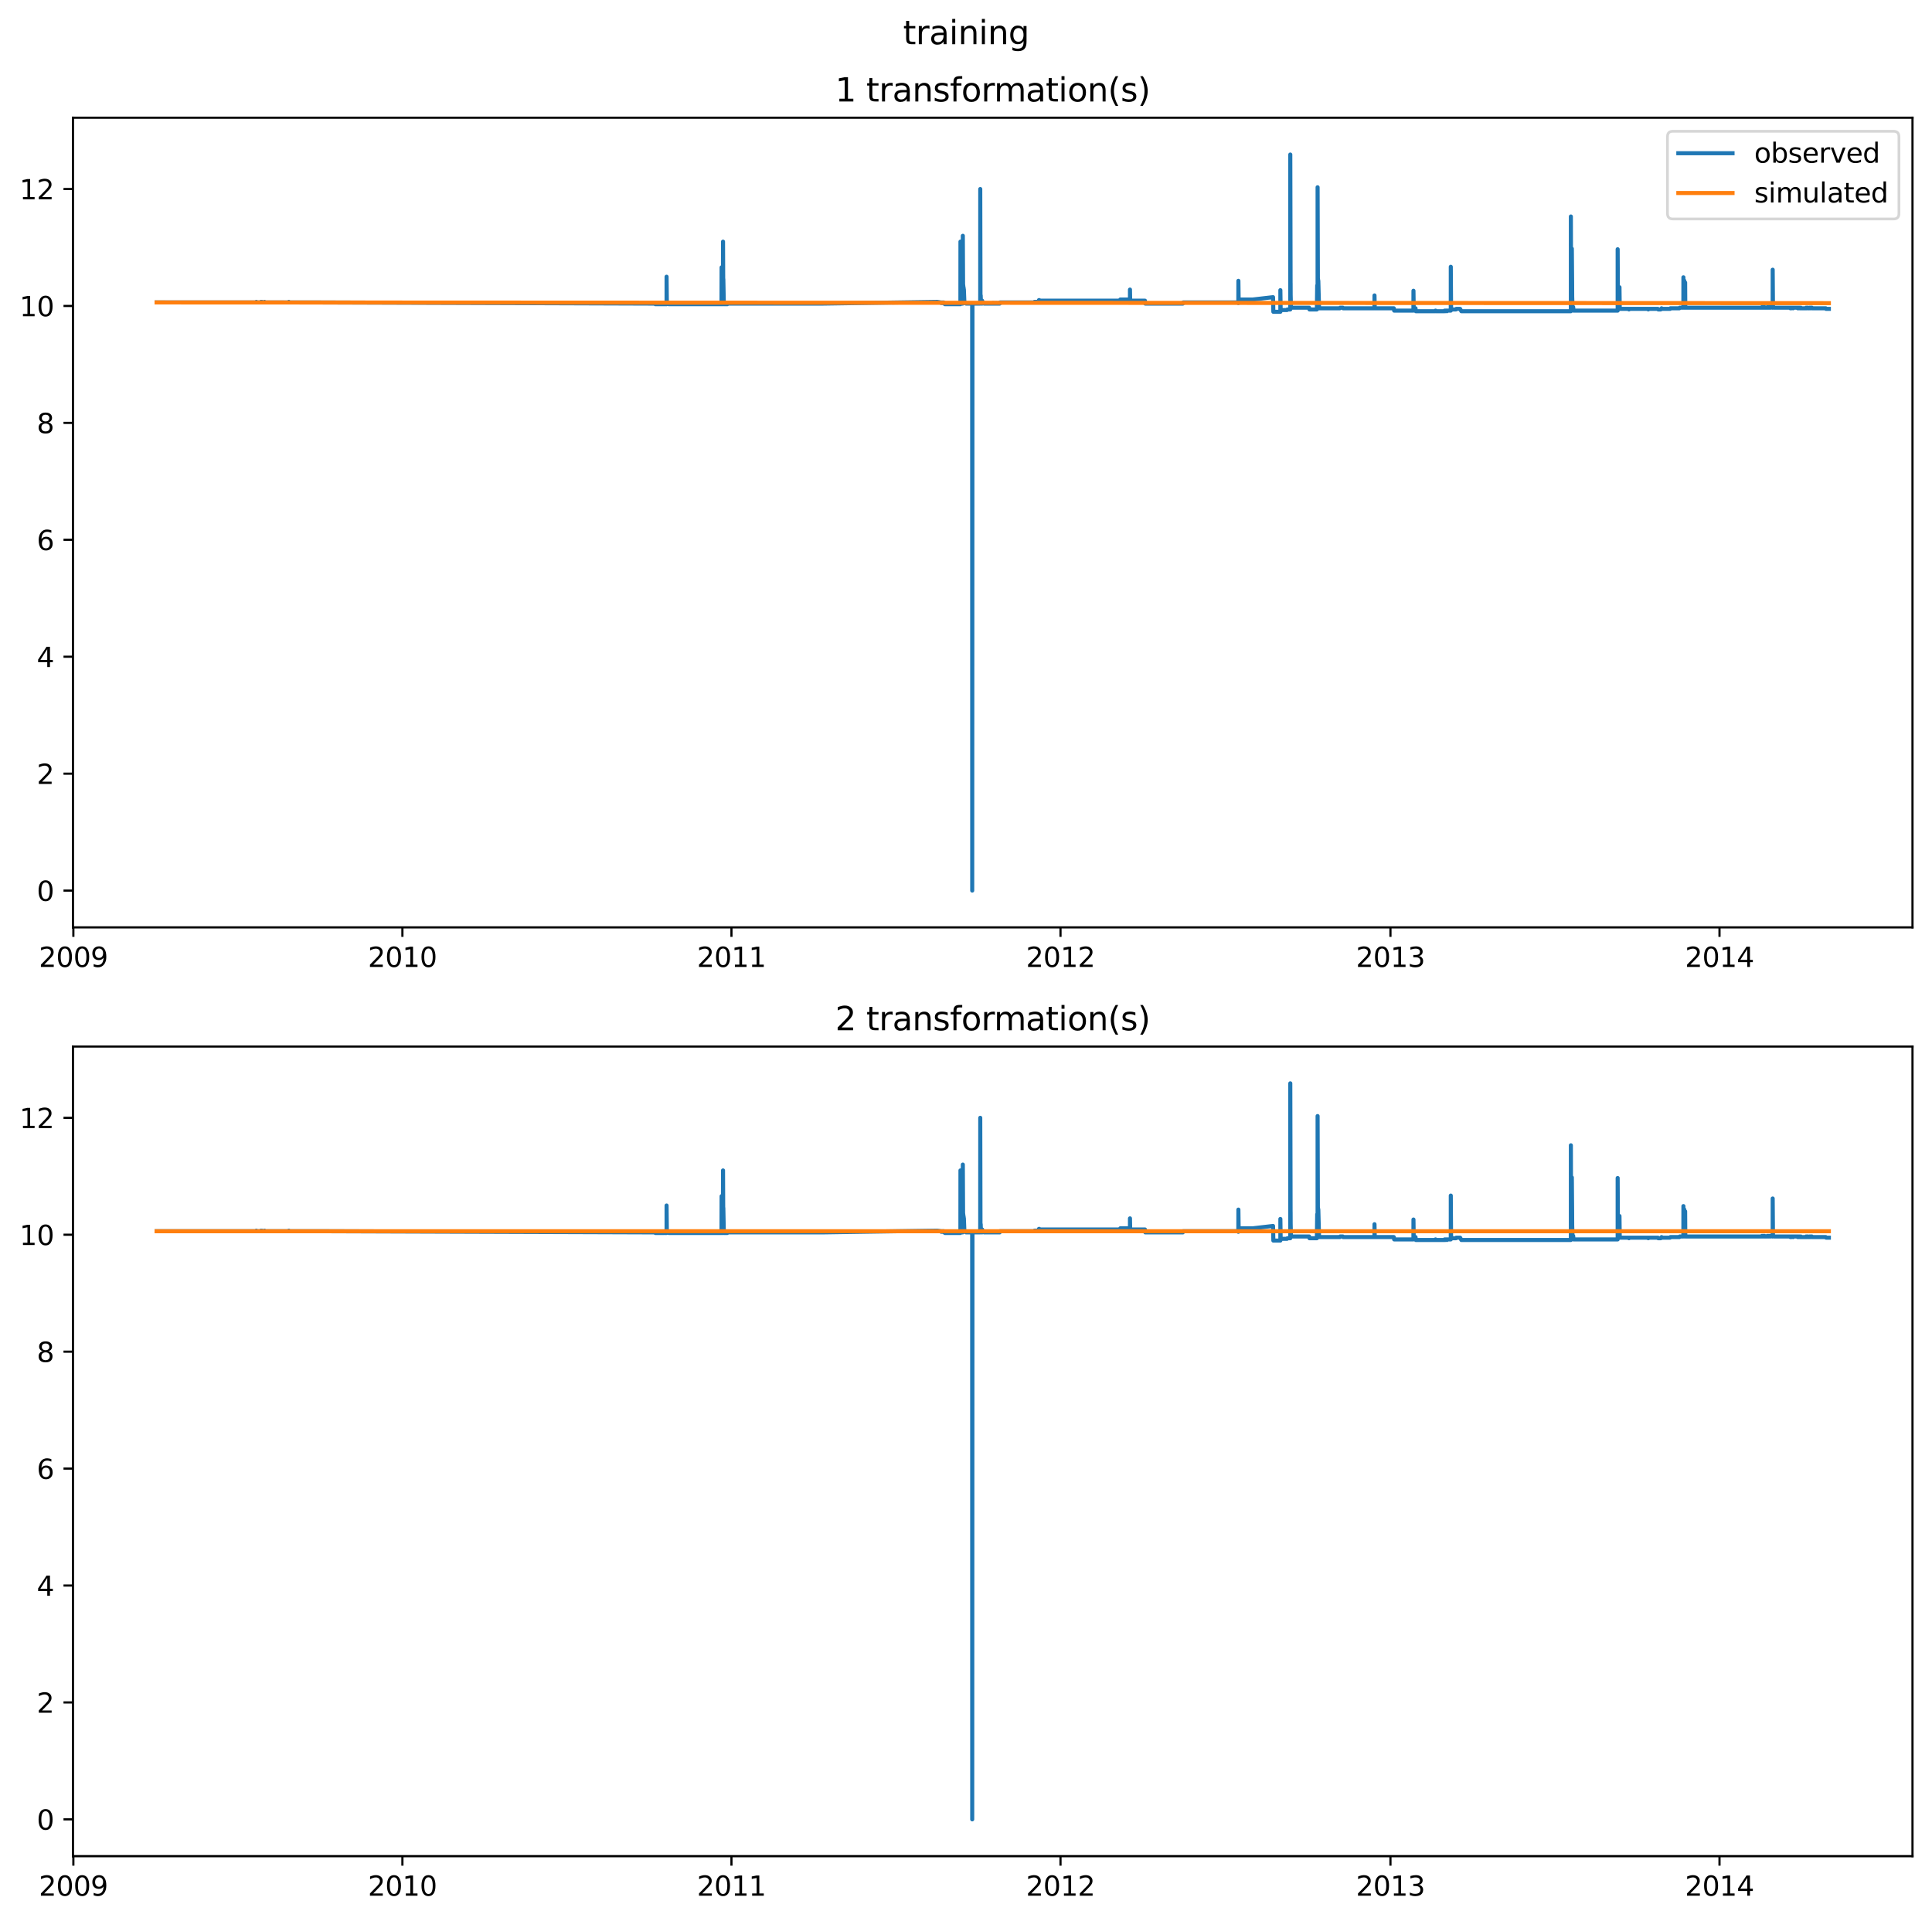 <?xml version="1.0" encoding="utf-8" standalone="no"?>
<!DOCTYPE svg PUBLIC "-//W3C//DTD SVG 1.1//EN"
  "http://www.w3.org/Graphics/SVG/1.1/DTD/svg11.dtd">
<svg xmlns:xlink="http://www.w3.org/1999/xlink" width="712.835pt" height="708.798pt" viewBox="0 0 712.835 708.798" xmlns="http://www.w3.org/2000/svg" version="1.1">
 <defs>
  <style type="text/css">*{stroke-linejoin: round; stroke-linecap: butt}</style>
 </defs>
 <g id="figure_1">
  <g id="patch_1">
   <path d="M 0 708.798 
L 712.835 708.798 
L 712.835 0 
L 0 0 
z
" style="fill: #ffffff"/>
  </g>
  <g id="axes_1">
   <g id="patch_2">
    <path d="M 26.925 342.2 
L 705.635 342.2 
L 705.635 43.44 
L 26.925 43.44 
z
" style="fill: #ffffff"/>
   </g>
   <g id="matplotlib.axis_1">
    <g id="xtick_1">
     <g id="line2d_1">
      <defs>
       <path id="me6e593f12e" d="M 0 0 
L 0 3.5 
" style="stroke: #000000; stroke-width: 0.8"/>
      </defs>
      <g>
       <use xlink:href="#me6e593f12e" x="27.067" y="342.2" style="stroke: #000000; stroke-width: 0.8"/>
      </g>
     </g>
     <g id="text_1">
      <!-- 2009 -->
      <g transform="translate(14.342 356.798) scale(0.1 -0.1)">
       <defs>
        <path id="DejaVuSans-32" d="M 1228 531 
L 3431 531 
L 3431 0 
L 469 0 
L 469 531 
Q 828 903 1448 1529 
Q 2069 2156 2228 2338 
Q 2531 2678 2651 2914 
Q 2772 3150 2772 3378 
Q 2772 3750 2511 3984 
Q 2250 4219 1831 4219 
Q 1534 4219 1204 4116 
Q 875 4013 500 3803 
L 500 4441 
Q 881 4594 1212 4672 
Q 1544 4750 1819 4750 
Q 2544 4750 2975 4387 
Q 3406 4025 3406 3419 
Q 3406 3131 3298 2873 
Q 3191 2616 2906 2266 
Q 2828 2175 2409 1742 
Q 1991 1309 1228 531 
z
" transform="scale(0.016)"/>
        <path id="DejaVuSans-30" d="M 2034 4250 
Q 1547 4250 1301 3770 
Q 1056 3291 1056 2328 
Q 1056 1369 1301 889 
Q 1547 409 2034 409 
Q 2525 409 2770 889 
Q 3016 1369 3016 2328 
Q 3016 3291 2770 3770 
Q 2525 4250 2034 4250 
z
M 2034 4750 
Q 2819 4750 3233 4129 
Q 3647 3509 3647 2328 
Q 3647 1150 3233 529 
Q 2819 -91 2034 -91 
Q 1250 -91 836 529 
Q 422 1150 422 2328 
Q 422 3509 836 4129 
Q 1250 4750 2034 4750 
z
" transform="scale(0.016)"/>
        <path id="DejaVuSans-39" d="M 703 97 
L 703 672 
Q 941 559 1184 500 
Q 1428 441 1663 441 
Q 2288 441 2617 861 
Q 2947 1281 2994 2138 
Q 2813 1869 2534 1725 
Q 2256 1581 1919 1581 
Q 1219 1581 811 2004 
Q 403 2428 403 3163 
Q 403 3881 828 4315 
Q 1253 4750 1959 4750 
Q 2769 4750 3195 4129 
Q 3622 3509 3622 2328 
Q 3622 1225 3098 567 
Q 2575 -91 1691 -91 
Q 1453 -91 1209 -44 
Q 966 3 703 97 
z
M 1959 2075 
Q 2384 2075 2632 2365 
Q 2881 2656 2881 3163 
Q 2881 3666 2632 3958 
Q 2384 4250 1959 4250 
Q 1534 4250 1286 3958 
Q 1038 3666 1038 3163 
Q 1038 2656 1286 2365 
Q 1534 2075 1959 2075 
z
" transform="scale(0.016)"/>
       </defs>
       <use xlink:href="#DejaVuSans-32"/>
       <use xlink:href="#DejaVuSans-30" x="63.623"/>
       <use xlink:href="#DejaVuSans-30" x="127.246"/>
       <use xlink:href="#DejaVuSans-39" x="190.869"/>
      </g>
     </g>
    </g>
    <g id="xtick_2">
     <g id="line2d_2">
      <g>
       <use xlink:href="#me6e593f12e" x="148.473" y="342.2" style="stroke: #000000; stroke-width: 0.8"/>
      </g>
     </g>
     <g id="text_2">
      <!-- 2010 -->
      <g transform="translate(135.748 356.798) scale(0.1 -0.1)">
       <defs>
        <path id="DejaVuSans-31" d="M 794 531 
L 1825 531 
L 1825 4091 
L 703 3866 
L 703 4441 
L 1819 4666 
L 2450 4666 
L 2450 531 
L 3481 531 
L 3481 0 
L 794 0 
L 794 531 
z
" transform="scale(0.016)"/>
       </defs>
       <use xlink:href="#DejaVuSans-32"/>
       <use xlink:href="#DejaVuSans-30" x="63.623"/>
       <use xlink:href="#DejaVuSans-31" x="127.246"/>
       <use xlink:href="#DejaVuSans-30" x="190.869"/>
      </g>
     </g>
    </g>
    <g id="xtick_3">
     <g id="line2d_3">
      <g>
       <use xlink:href="#me6e593f12e" x="269.879" y="342.2" style="stroke: #000000; stroke-width: 0.8"/>
      </g>
     </g>
     <g id="text_3">
      <!-- 2011 -->
      <g transform="translate(257.154 356.798) scale(0.1 -0.1)">
       <use xlink:href="#DejaVuSans-32"/>
       <use xlink:href="#DejaVuSans-30" x="63.623"/>
       <use xlink:href="#DejaVuSans-31" x="127.246"/>
       <use xlink:href="#DejaVuSans-31" x="190.869"/>
      </g>
     </g>
    </g>
    <g id="xtick_4">
     <g id="line2d_4">
      <g>
       <use xlink:href="#me6e593f12e" x="391.285" y="342.2" style="stroke: #000000; stroke-width: 0.8"/>
      </g>
     </g>
     <g id="text_4">
      <!-- 2012 -->
      <g transform="translate(378.56 356.798) scale(0.1 -0.1)">
       <use xlink:href="#DejaVuSans-32"/>
       <use xlink:href="#DejaVuSans-30" x="63.623"/>
       <use xlink:href="#DejaVuSans-31" x="127.246"/>
       <use xlink:href="#DejaVuSans-32" x="190.869"/>
      </g>
     </g>
    </g>
    <g id="xtick_5">
     <g id="line2d_5">
      <g>
       <use xlink:href="#me6e593f12e" x="513.024" y="342.2" style="stroke: #000000; stroke-width: 0.8"/>
      </g>
     </g>
     <g id="text_5">
      <!-- 2013 -->
      <g transform="translate(500.299 356.798) scale(0.1 -0.1)">
       <defs>
        <path id="DejaVuSans-33" d="M 2597 2516 
Q 3050 2419 3304 2112 
Q 3559 1806 3559 1356 
Q 3559 666 3084 287 
Q 2609 -91 1734 -91 
Q 1441 -91 1130 -33 
Q 819 25 488 141 
L 488 750 
Q 750 597 1062 519 
Q 1375 441 1716 441 
Q 2309 441 2620 675 
Q 2931 909 2931 1356 
Q 2931 1769 2642 2001 
Q 2353 2234 1838 2234 
L 1294 2234 
L 1294 2753 
L 1863 2753 
Q 2328 2753 2575 2939 
Q 2822 3125 2822 3475 
Q 2822 3834 2567 4026 
Q 2313 4219 1838 4219 
Q 1578 4219 1281 4162 
Q 984 4106 628 3988 
L 628 4550 
Q 988 4650 1302 4700 
Q 1616 4750 1894 4750 
Q 2613 4750 3031 4423 
Q 3450 4097 3450 3541 
Q 3450 3153 3228 2886 
Q 3006 2619 2597 2516 
z
" transform="scale(0.016)"/>
       </defs>
       <use xlink:href="#DejaVuSans-32"/>
       <use xlink:href="#DejaVuSans-30" x="63.623"/>
       <use xlink:href="#DejaVuSans-31" x="127.246"/>
       <use xlink:href="#DejaVuSans-33" x="190.869"/>
      </g>
     </g>
    </g>
    <g id="xtick_6">
     <g id="line2d_6">
      <g>
       <use xlink:href="#me6e593f12e" x="634.43" y="342.2" style="stroke: #000000; stroke-width: 0.8"/>
      </g>
     </g>
     <g id="text_6">
      <!-- 2014 -->
      <g transform="translate(621.705 356.798) scale(0.1 -0.1)">
       <defs>
        <path id="DejaVuSans-34" d="M 2419 4116 
L 825 1625 
L 2419 1625 
L 2419 4116 
z
M 2253 4666 
L 3047 4666 
L 3047 1625 
L 3713 1625 
L 3713 1100 
L 3047 1100 
L 3047 0 
L 2419 0 
L 2419 1100 
L 313 1100 
L 313 1709 
L 2253 4666 
z
" transform="scale(0.016)"/>
       </defs>
       <use xlink:href="#DejaVuSans-32"/>
       <use xlink:href="#DejaVuSans-30" x="63.623"/>
       <use xlink:href="#DejaVuSans-31" x="127.246"/>
       <use xlink:href="#DejaVuSans-34" x="190.869"/>
      </g>
     </g>
    </g>
   </g>
   <g id="matplotlib.axis_2">
    <g id="ytick_1">
     <g id="line2d_7">
      <defs>
       <path id="m8847d77f00" d="M 0 0 
L -3.5 0 
" style="stroke: #000000; stroke-width: 0.8"/>
      </defs>
      <g>
       <use xlink:href="#m8847d77f00" x="26.925" y="328.62" style="stroke: #000000; stroke-width: 0.8"/>
      </g>
     </g>
     <g id="text_7">
      <!-- 0 -->
      <g transform="translate(13.562 332.419) scale(0.1 -0.1)">
       <use xlink:href="#DejaVuSans-30"/>
      </g>
     </g>
    </g>
    <g id="ytick_2">
     <g id="line2d_8">
      <g>
       <use xlink:href="#m8847d77f00" x="26.925" y="285.475" style="stroke: #000000; stroke-width: 0.8"/>
      </g>
     </g>
     <g id="text_8">
      <!-- 2 -->
      <g transform="translate(13.562 289.274) scale(0.1 -0.1)">
       <use xlink:href="#DejaVuSans-32"/>
      </g>
     </g>
    </g>
    <g id="ytick_3">
     <g id="line2d_9">
      <g>
       <use xlink:href="#m8847d77f00" x="26.925" y="242.329" style="stroke: #000000; stroke-width: 0.8"/>
      </g>
     </g>
     <g id="text_9">
      <!-- 4 -->
      <g transform="translate(13.562 246.129) scale(0.1 -0.1)">
       <use xlink:href="#DejaVuSans-34"/>
      </g>
     </g>
    </g>
    <g id="ytick_4">
     <g id="line2d_10">
      <g>
       <use xlink:href="#m8847d77f00" x="26.925" y="199.184" style="stroke: #000000; stroke-width: 0.8"/>
      </g>
     </g>
     <g id="text_10">
      <!-- 6 -->
      <g transform="translate(13.562 202.983) scale(0.1 -0.1)">
       <defs>
        <path id="DejaVuSans-36" d="M 2113 2584 
Q 1688 2584 1439 2293 
Q 1191 2003 1191 1497 
Q 1191 994 1439 701 
Q 1688 409 2113 409 
Q 2538 409 2786 701 
Q 3034 994 3034 1497 
Q 3034 2003 2786 2293 
Q 2538 2584 2113 2584 
z
M 3366 4563 
L 3366 3988 
Q 3128 4100 2886 4159 
Q 2644 4219 2406 4219 
Q 1781 4219 1451 3797 
Q 1122 3375 1075 2522 
Q 1259 2794 1537 2939 
Q 1816 3084 2150 3084 
Q 2853 3084 3261 2657 
Q 3669 2231 3669 1497 
Q 3669 778 3244 343 
Q 2819 -91 2113 -91 
Q 1303 -91 875 529 
Q 447 1150 447 2328 
Q 447 3434 972 4092 
Q 1497 4750 2381 4750 
Q 2619 4750 2861 4703 
Q 3103 4656 3366 4563 
z
" transform="scale(0.016)"/>
       </defs>
       <use xlink:href="#DejaVuSans-36"/>
      </g>
     </g>
    </g>
    <g id="ytick_5">
     <g id="line2d_11">
      <g>
       <use xlink:href="#m8847d77f00" x="26.925" y="156.039" style="stroke: #000000; stroke-width: 0.8"/>
      </g>
     </g>
     <g id="text_11">
      <!-- 8 -->
      <g transform="translate(13.562 159.838) scale(0.1 -0.1)">
       <defs>
        <path id="DejaVuSans-38" d="M 2034 2216 
Q 1584 2216 1326 1975 
Q 1069 1734 1069 1313 
Q 1069 891 1326 650 
Q 1584 409 2034 409 
Q 2484 409 2743 651 
Q 3003 894 3003 1313 
Q 3003 1734 2745 1975 
Q 2488 2216 2034 2216 
z
M 1403 2484 
Q 997 2584 770 2862 
Q 544 3141 544 3541 
Q 544 4100 942 4425 
Q 1341 4750 2034 4750 
Q 2731 4750 3128 4425 
Q 3525 4100 3525 3541 
Q 3525 3141 3298 2862 
Q 3072 2584 2669 2484 
Q 3125 2378 3379 2068 
Q 3634 1759 3634 1313 
Q 3634 634 3220 271 
Q 2806 -91 2034 -91 
Q 1263 -91 848 271 
Q 434 634 434 1313 
Q 434 1759 690 2068 
Q 947 2378 1403 2484 
z
M 1172 3481 
Q 1172 3119 1398 2916 
Q 1625 2713 2034 2713 
Q 2441 2713 2670 2916 
Q 2900 3119 2900 3481 
Q 2900 3844 2670 4047 
Q 2441 4250 2034 4250 
Q 1625 4250 1398 4047 
Q 1172 3844 1172 3481 
z
" transform="scale(0.016)"/>
       </defs>
       <use xlink:href="#DejaVuSans-38"/>
      </g>
     </g>
    </g>
    <g id="ytick_6">
     <g id="line2d_12">
      <g>
       <use xlink:href="#m8847d77f00" x="26.925" y="112.893" style="stroke: #000000; stroke-width: 0.8"/>
      </g>
     </g>
     <g id="text_12">
      <!-- 10 -->
      <g transform="translate(7.2 116.692) scale(0.1 -0.1)">
       <use xlink:href="#DejaVuSans-31"/>
       <use xlink:href="#DejaVuSans-30" x="63.623"/>
      </g>
     </g>
    </g>
    <g id="ytick_7">
     <g id="line2d_13">
      <g>
       <use xlink:href="#m8847d77f00" x="26.925" y="69.748" style="stroke: #000000; stroke-width: 0.8"/>
      </g>
     </g>
     <g id="text_13">
      <!-- 12 -->
      <g transform="translate(7.2 73.547) scale(0.1 -0.1)">
       <use xlink:href="#DejaVuSans-31"/>
       <use xlink:href="#DejaVuSans-32" x="63.623"/>
      </g>
     </g>
    </g>
   </g>
   <g id="line2d_14">
    <path d="M 57.775 111.599 
L 94.571 111.599 
L 94.575 111.383 
L 94.682 111.599 
L 96.262 111.599 
L 96.266 111.383 
L 96.373 111.599 
L 96.598 111.599 
L 96.602 111.383 
L 96.709 111.599 
L 97.589 111.599 
L 97.593 111.383 
L 97.7 111.599 
L 106.567 111.599 
L 106.57 111.383 
L 106.677 111.599 
L 117.966 111.599 
L 241.697 112.03 
L 241.811 112.246 
L 244.957 112.246 
L 244.961 112.03 
L 245.068 112.246 
L 245.078 112.246 
L 245.193 112.03 
L 245.252 112.03 
L 245.366 112.246 
L 245.938 112.246 
L 245.941 102.107 
L 246.048 112.03 
L 246.648 112.03 
L 246.762 112.246 
L 266.203 112.246 
L 266.241 98.655 
L 266.314 112.246 
L 266.324 112.246 
L 266.338 106.206 
L 266.435 112.246 
L 266.73 112.246 
L 266.768 89.163 
L 266.844 105.343 
L 266.882 102.97 
L 267.066 112.246 
L 268.344 112.246 
L 268.459 112.03 
L 303.235 112.03 
L 345.81 111.383 
L 347.172 111.599 
L 347.286 111.815 
L 347.338 111.815 
L 347.452 111.599 
L 347.504 111.599 
L 347.619 111.815 
L 347.684 111.815 
L 347.799 111.599 
L 347.837 111.599 
L 347.951 111.815 
L 347.962 111.815 
L 348.076 111.599 
L 348.208 111.599 
L 348.325 112.03 
L 348.544 112.03 
L 348.658 112.246 
L 354.351 112.246 
L 354.372 89.163 
L 354.462 107.069 
L 354.652 112.03 
L 354.905 112.03 
L 354.926 107.069 
L 355.016 112.03 
L 355.21 112.03 
L 355.248 87.006 
L 355.338 104.911 
L 355.345 104.911 
L 355.473 105.99 
L 355.498 105.99 
L 355.622 106.853 
L 355.636 106.853 
L 355.827 111.815 
L 356.343 111.815 
L 356.457 112.03 
L 358.692 112.03 
L 358.713 328.62 
L 358.803 112.03 
L 361.655 112.03 
L 361.668 108.579 
L 361.679 69.748 
L 361.765 111.815 
L 361.776 111.815 
L 361.821 111.815 
L 361.842 109.01 
L 361.932 111.815 
L 362.081 111.815 
L 362.195 112.03 
L 362.361 112.03 
L 362.382 110.952 
L 362.476 111.815 
L 362.985 111.815 
L 363.099 112.03 
L 366.252 112.03 
L 366.322 111.815 
L 366.363 112.03 
L 366.585 112.03 
L 366.665 111.815 
L 366.696 112.03 
L 367.267 112.03 
L 367.333 111.815 
L 367.378 112.03 
L 367.583 112.03 
L 367.676 111.815 
L 367.694 112.03 
L 368.238 112.03 
L 368.342 111.815 
L 368.348 112.03 
L 368.844 112.03 
L 368.958 111.599 
L 381.546 111.599 
L 381.681 111.383 
L 383.209 111.383 
L 383.334 110.736 
L 383.465 110.736 
L 383.58 110.952 
L 413.214 110.952 
L 413.353 110.52 
L 416.069 110.52 
L 416.166 110.736 
L 416.18 110.52 
L 416.291 110.52 
L 416.405 110.736 
L 416.911 110.736 
L 416.918 106.853 
L 416.991 110.952 
L 417.022 110.952 
L 422.451 110.952 
L 422.569 112.03 
L 436.418 112.03 
L 436.549 111.599 
L 456.888 111.599 
L 456.901 111.815 
L 456.919 103.617 
L 457.012 110.52 
L 462.227 110.52 
L 469.704 109.657 
L 469.818 115.05 
L 472.403 115.05 
L 472.406 107.069 
L 472.514 114.403 
L 474.873 114.403 
L 474.988 114.188 
L 476.065 114.188 
L 476.069 57.02 
L 476.176 104.48 
L 476.186 104.48 
L 476.204 108.794 
L 476.318 113.54 
L 483.029 113.54 
L 483.144 114.188 
L 485.877 114.188 
L 485.995 105.343 
L 486.033 108.579 
L 486.137 113.756 
L 486.144 69.101 
L 486.248 102.754 
L 486.259 102.754 
L 486.383 103.617 
L 486.408 103.617 
L 486.681 113.756 
L 494.359 113.756 
L 494.484 113.54 
L 495.44 113.54 
L 495.555 113.756 
L 507.12 113.756 
L 507.137 109.01 
L 507.231 113.756 
L 514.261 113.756 
L 514.389 114.619 
L 521.495 114.619 
L 521.513 107.284 
L 521.606 113.756 
L 522.279 113.756 
L 522.393 114.835 
L 529.607 114.835 
L 529.662 114.619 
L 529.717 114.835 
L 532.898 114.835 
L 533.012 114.619 
L 533.023 114.619 
L 533.137 114.835 
L 533.227 114.835 
L 533.342 114.619 
L 533.761 114.619 
L 533.865 114.835 
L 533.872 114.619 
L 535.282 114.619 
L 535.285 98.44 
L 535.393 114.188 
L 537.191 114.188 
L 537.305 113.972 
L 538.729 113.972 
L 539.183 114.835 
L 579.583 114.835 
L 579.59 79.887 
L 579.693 113.325 
L 579.919 113.325 
L 579.946 113.54 
L 579.95 91.752 
L 580.057 104.264 
L 580.082 109.442 
L 580.196 113.325 
L 580.442 113.325 
L 580.556 114.619 
L 596.855 114.619 
L 596.858 91.968 
L 596.965 113.972 
L 597.516 113.972 
L 597.527 105.99 
L 597.627 113.972 
L 601.023 113.972 
L 601.03 114.188 
L 601.134 113.972 
L 608.136 113.972 
L 608.15 114.188 
L 608.247 113.972 
L 611.698 113.972 
L 611.812 114.188 
L 612.754 114.188 
L 612.869 113.972 
L 613.059 113.972 
L 613.063 113.756 
L 613.17 113.972 
L 616.198 113.972 
L 616.313 113.756 
L 619.642 113.756 
L 619.757 113.54 
L 621.098 113.54 
L 621.115 102.323 
L 621.209 113.325 
L 621.212 113.325 
L 621.326 103.401 
L 621.33 104.911 
L 621.416 113.54 
L 621.441 107.069 
L 621.444 103.617 
L 621.472 113.325 
L 621.545 113.325 
L 621.552 113.325 
L 621.666 113.54 
L 621.701 113.54 
L 621.753 104.264 
L 621.811 113.325 
L 621.832 113.325 
L 621.947 113.54 
L 649.973 113.54 
L 650.088 113.325 
L 650.098 113.325 
L 650.212 113.54 
L 650.295 113.54 
L 650.41 113.325 
L 650.437 113.325 
L 650.552 113.54 
L 650.632 113.54 
L 650.742 113.325 
L 650.857 113.54 
L 650.961 113.54 
L 651.037 113.325 
L 651.072 113.54 
L 651.959 113.54 
L 652.073 113.325 
L 652.08 113.325 
L 652.194 113.54 
L 652.291 113.54 
L 652.405 113.325 
L 652.409 113.325 
L 652.523 113.54 
L 652.613 113.54 
L 652.728 113.325 
L 652.752 113.325 
L 652.866 113.54 
L 652.953 113.54 
L 653.067 113.325 
L 653.088 113.325 
L 653.202 113.54 
L 653.299 113.54 
L 653.414 113.325 
L 653.795 113.325 
L 653.909 113.54 
L 654.048 113.54 
L 654.055 99.518 
L 654.159 113.325 
L 654.408 113.325 
L 654.522 113.54 
L 660.454 113.54 
L 660.569 113.756 
L 660.596 113.756 
L 660.711 113.54 
L 660.873 113.54 
L 660.943 113.756 
L 660.984 113.54 
L 661.553 113.54 
L 661.587 113.756 
L 661.663 113.54 
L 663.188 113.54 
L 663.295 113.756 
L 663.299 113.54 
L 663.482 113.54 
L 663.593 113.756 
L 663.708 113.54 
L 663.94 113.54 
L 664.054 113.756 
L 664.307 113.756 
L 664.421 113.54 
L 664.442 113.54 
L 664.556 113.756 
L 666.299 113.756 
L 666.389 113.54 
L 666.41 113.756 
L 666.587 113.756 
L 666.701 113.54 
L 666.76 113.54 
L 666.874 113.756 
L 666.916 113.756 
L 667.03 113.54 
L 667.072 113.54 
L 667.186 113.756 
L 667.623 113.756 
L 667.737 113.54 
L 667.761 113.54 
L 667.876 113.756 
L 667.949 113.756 
L 668.063 113.54 
L 668.195 113.54 
L 668.302 113.756 
L 668.305 113.54 
L 668.513 113.54 
L 668.628 113.756 
L 673.638 113.756 
L 673.752 113.972 
L 674.785 113.972 
L 674.785 113.972 
" clip-path="url(#p3017b22604)" style="fill: none; stroke: #1f77b4; stroke-width: 1.5; stroke-linecap: square"/>
   </g>
   <g id="line2d_15">
    <path d="M 57.775 111.599 
L 674.785 111.867 
L 674.785 111.867 
" clip-path="url(#p3017b22604)" style="fill: none; stroke: #ff7f0e; stroke-width: 1.5; stroke-linecap: square"/>
   </g>
   <g id="patch_3">
    <path d="M 26.925 342.2 
L 26.925 43.44 
" style="fill: none; stroke: #000000; stroke-width: 0.8; stroke-linejoin: miter; stroke-linecap: square"/>
   </g>
   <g id="patch_4">
    <path d="M 705.635 342.2 
L 705.635 43.44 
" style="fill: none; stroke: #000000; stroke-width: 0.8; stroke-linejoin: miter; stroke-linecap: square"/>
   </g>
   <g id="patch_5">
    <path d="M 26.925 342.2 
L 705.635 342.2 
" style="fill: none; stroke: #000000; stroke-width: 0.8; stroke-linejoin: miter; stroke-linecap: square"/>
   </g>
   <g id="patch_6">
    <path d="M 26.925 43.44 
L 705.635 43.44 
" style="fill: none; stroke: #000000; stroke-width: 0.8; stroke-linejoin: miter; stroke-linecap: square"/>
   </g>
   <g id="text_14">
    <!-- 1 transformation(s) -->
    <g transform="translate(308.165 37.44) scale(0.12 -0.12)">
     <defs>
      <path id="DejaVuSans-20" transform="scale(0.016)"/>
      <path id="DejaVuSans-74" d="M 1172 4494 
L 1172 3500 
L 2356 3500 
L 2356 3053 
L 1172 3053 
L 1172 1153 
Q 1172 725 1289 603 
Q 1406 481 1766 481 
L 2356 481 
L 2356 0 
L 1766 0 
Q 1100 0 847 248 
Q 594 497 594 1153 
L 594 3053 
L 172 3053 
L 172 3500 
L 594 3500 
L 594 4494 
L 1172 4494 
z
" transform="scale(0.016)"/>
      <path id="DejaVuSans-72" d="M 2631 2963 
Q 2534 3019 2420 3045 
Q 2306 3072 2169 3072 
Q 1681 3072 1420 2755 
Q 1159 2438 1159 1844 
L 1159 0 
L 581 0 
L 581 3500 
L 1159 3500 
L 1159 2956 
Q 1341 3275 1631 3429 
Q 1922 3584 2338 3584 
Q 2397 3584 2469 3576 
Q 2541 3569 2628 3553 
L 2631 2963 
z
" transform="scale(0.016)"/>
      <path id="DejaVuSans-61" d="M 2194 1759 
Q 1497 1759 1228 1600 
Q 959 1441 959 1056 
Q 959 750 1161 570 
Q 1363 391 1709 391 
Q 2188 391 2477 730 
Q 2766 1069 2766 1631 
L 2766 1759 
L 2194 1759 
z
M 3341 1997 
L 3341 0 
L 2766 0 
L 2766 531 
Q 2569 213 2275 61 
Q 1981 -91 1556 -91 
Q 1019 -91 701 211 
Q 384 513 384 1019 
Q 384 1609 779 1909 
Q 1175 2209 1959 2209 
L 2766 2209 
L 2766 2266 
Q 2766 2663 2505 2880 
Q 2244 3097 1772 3097 
Q 1472 3097 1187 3025 
Q 903 2953 641 2809 
L 641 3341 
Q 956 3463 1253 3523 
Q 1550 3584 1831 3584 
Q 2591 3584 2966 3190 
Q 3341 2797 3341 1997 
z
" transform="scale(0.016)"/>
      <path id="DejaVuSans-6e" d="M 3513 2113 
L 3513 0 
L 2938 0 
L 2938 2094 
Q 2938 2591 2744 2837 
Q 2550 3084 2163 3084 
Q 1697 3084 1428 2787 
Q 1159 2491 1159 1978 
L 1159 0 
L 581 0 
L 581 3500 
L 1159 3500 
L 1159 2956 
Q 1366 3272 1645 3428 
Q 1925 3584 2291 3584 
Q 2894 3584 3203 3211 
Q 3513 2838 3513 2113 
z
" transform="scale(0.016)"/>
      <path id="DejaVuSans-73" d="M 2834 3397 
L 2834 2853 
Q 2591 2978 2328 3040 
Q 2066 3103 1784 3103 
Q 1356 3103 1142 2972 
Q 928 2841 928 2578 
Q 928 2378 1081 2264 
Q 1234 2150 1697 2047 
L 1894 2003 
Q 2506 1872 2764 1633 
Q 3022 1394 3022 966 
Q 3022 478 2636 193 
Q 2250 -91 1575 -91 
Q 1294 -91 989 -36 
Q 684 19 347 128 
L 347 722 
Q 666 556 975 473 
Q 1284 391 1588 391 
Q 1994 391 2212 530 
Q 2431 669 2431 922 
Q 2431 1156 2273 1281 
Q 2116 1406 1581 1522 
L 1381 1569 
Q 847 1681 609 1914 
Q 372 2147 372 2553 
Q 372 3047 722 3315 
Q 1072 3584 1716 3584 
Q 2034 3584 2315 3537 
Q 2597 3491 2834 3397 
z
" transform="scale(0.016)"/>
      <path id="DejaVuSans-66" d="M 2375 4863 
L 2375 4384 
L 1825 4384 
Q 1516 4384 1395 4259 
Q 1275 4134 1275 3809 
L 1275 3500 
L 2222 3500 
L 2222 3053 
L 1275 3053 
L 1275 0 
L 697 0 
L 697 3053 
L 147 3053 
L 147 3500 
L 697 3500 
L 697 3744 
Q 697 4328 969 4595 
Q 1241 4863 1831 4863 
L 2375 4863 
z
" transform="scale(0.016)"/>
      <path id="DejaVuSans-6f" d="M 1959 3097 
Q 1497 3097 1228 2736 
Q 959 2375 959 1747 
Q 959 1119 1226 758 
Q 1494 397 1959 397 
Q 2419 397 2687 759 
Q 2956 1122 2956 1747 
Q 2956 2369 2687 2733 
Q 2419 3097 1959 3097 
z
M 1959 3584 
Q 2709 3584 3137 3096 
Q 3566 2609 3566 1747 
Q 3566 888 3137 398 
Q 2709 -91 1959 -91 
Q 1206 -91 779 398 
Q 353 888 353 1747 
Q 353 2609 779 3096 
Q 1206 3584 1959 3584 
z
" transform="scale(0.016)"/>
      <path id="DejaVuSans-6d" d="M 3328 2828 
Q 3544 3216 3844 3400 
Q 4144 3584 4550 3584 
Q 5097 3584 5394 3201 
Q 5691 2819 5691 2113 
L 5691 0 
L 5113 0 
L 5113 2094 
Q 5113 2597 4934 2840 
Q 4756 3084 4391 3084 
Q 3944 3084 3684 2787 
Q 3425 2491 3425 1978 
L 3425 0 
L 2847 0 
L 2847 2094 
Q 2847 2600 2669 2842 
Q 2491 3084 2119 3084 
Q 1678 3084 1418 2786 
Q 1159 2488 1159 1978 
L 1159 0 
L 581 0 
L 581 3500 
L 1159 3500 
L 1159 2956 
Q 1356 3278 1631 3431 
Q 1906 3584 2284 3584 
Q 2666 3584 2933 3390 
Q 3200 3197 3328 2828 
z
" transform="scale(0.016)"/>
      <path id="DejaVuSans-69" d="M 603 3500 
L 1178 3500 
L 1178 0 
L 603 0 
L 603 3500 
z
M 603 4863 
L 1178 4863 
L 1178 4134 
L 603 4134 
L 603 4863 
z
" transform="scale(0.016)"/>
      <path id="DejaVuSans-28" d="M 1984 4856 
Q 1566 4138 1362 3434 
Q 1159 2731 1159 2009 
Q 1159 1288 1364 580 
Q 1569 -128 1984 -844 
L 1484 -844 
Q 1016 -109 783 600 
Q 550 1309 550 2009 
Q 550 2706 781 3412 
Q 1013 4119 1484 4856 
L 1984 4856 
z
" transform="scale(0.016)"/>
      <path id="DejaVuSans-29" d="M 513 4856 
L 1013 4856 
Q 1481 4119 1714 3412 
Q 1947 2706 1947 2009 
Q 1947 1309 1714 600 
Q 1481 -109 1013 -844 
L 513 -844 
Q 928 -128 1133 580 
Q 1338 1288 1338 2009 
Q 1338 2731 1133 3434 
Q 928 4138 513 4856 
z
" transform="scale(0.016)"/>
     </defs>
     <use xlink:href="#DejaVuSans-31"/>
     <use xlink:href="#DejaVuSans-20" x="63.623"/>
     <use xlink:href="#DejaVuSans-74" x="95.41"/>
     <use xlink:href="#DejaVuSans-72" x="134.619"/>
     <use xlink:href="#DejaVuSans-61" x="175.732"/>
     <use xlink:href="#DejaVuSans-6e" x="237.012"/>
     <use xlink:href="#DejaVuSans-73" x="300.391"/>
     <use xlink:href="#DejaVuSans-66" x="352.49"/>
     <use xlink:href="#DejaVuSans-6f" x="387.695"/>
     <use xlink:href="#DejaVuSans-72" x="448.877"/>
     <use xlink:href="#DejaVuSans-6d" x="488.24"/>
     <use xlink:href="#DejaVuSans-61" x="585.652"/>
     <use xlink:href="#DejaVuSans-74" x="646.932"/>
     <use xlink:href="#DejaVuSans-69" x="686.141"/>
     <use xlink:href="#DejaVuSans-6f" x="713.924"/>
     <use xlink:href="#DejaVuSans-6e" x="775.105"/>
     <use xlink:href="#DejaVuSans-28" x="838.484"/>
     <use xlink:href="#DejaVuSans-73" x="877.498"/>
     <use xlink:href="#DejaVuSans-29" x="929.598"/>
    </g>
   </g>
   <g id="legend_1">
    <g id="patch_7">
     <path d="M 617.241 80.796 
L 698.635 80.796 
Q 700.635 80.796 700.635 78.796 
L 700.635 50.44 
Q 700.635 48.44 698.635 48.44 
L 617.241 48.44 
Q 615.241 48.44 615.241 50.44 
L 615.241 78.796 
Q 615.241 80.796 617.241 80.796 
z
" style="fill: #ffffff; opacity: 0.8; stroke: #cccccc; stroke-linejoin: miter"/>
    </g>
    <g id="line2d_16">
     <path d="M 619.241 56.538 
L 629.241 56.538 
L 639.241 56.538 
" style="fill: none; stroke: #1f77b4; stroke-width: 1.5; stroke-linecap: square"/>
    </g>
    <g id="text_15">
     <!-- observed -->
     <g transform="translate(647.241 60.038) scale(0.1 -0.1)">
      <defs>
       <path id="DejaVuSans-62" d="M 3116 1747 
Q 3116 2381 2855 2742 
Q 2594 3103 2138 3103 
Q 1681 3103 1420 2742 
Q 1159 2381 1159 1747 
Q 1159 1113 1420 752 
Q 1681 391 2138 391 
Q 2594 391 2855 752 
Q 3116 1113 3116 1747 
z
M 1159 2969 
Q 1341 3281 1617 3432 
Q 1894 3584 2278 3584 
Q 2916 3584 3314 3078 
Q 3713 2572 3713 1747 
Q 3713 922 3314 415 
Q 2916 -91 2278 -91 
Q 1894 -91 1617 61 
Q 1341 213 1159 525 
L 1159 0 
L 581 0 
L 581 4863 
L 1159 4863 
L 1159 2969 
z
" transform="scale(0.016)"/>
       <path id="DejaVuSans-65" d="M 3597 1894 
L 3597 1613 
L 953 1613 
Q 991 1019 1311 708 
Q 1631 397 2203 397 
Q 2534 397 2845 478 
Q 3156 559 3463 722 
L 3463 178 
Q 3153 47 2828 -22 
Q 2503 -91 2169 -91 
Q 1331 -91 842 396 
Q 353 884 353 1716 
Q 353 2575 817 3079 
Q 1281 3584 2069 3584 
Q 2775 3584 3186 3129 
Q 3597 2675 3597 1894 
z
M 3022 2063 
Q 3016 2534 2758 2815 
Q 2500 3097 2075 3097 
Q 1594 3097 1305 2825 
Q 1016 2553 972 2059 
L 3022 2063 
z
" transform="scale(0.016)"/>
       <path id="DejaVuSans-76" d="M 191 3500 
L 800 3500 
L 1894 563 
L 2988 3500 
L 3597 3500 
L 2284 0 
L 1503 0 
L 191 3500 
z
" transform="scale(0.016)"/>
       <path id="DejaVuSans-64" d="M 2906 2969 
L 2906 4863 
L 3481 4863 
L 3481 0 
L 2906 0 
L 2906 525 
Q 2725 213 2448 61 
Q 2172 -91 1784 -91 
Q 1150 -91 751 415 
Q 353 922 353 1747 
Q 353 2572 751 3078 
Q 1150 3584 1784 3584 
Q 2172 3584 2448 3432 
Q 2725 3281 2906 2969 
z
M 947 1747 
Q 947 1113 1208 752 
Q 1469 391 1925 391 
Q 2381 391 2643 752 
Q 2906 1113 2906 1747 
Q 2906 2381 2643 2742 
Q 2381 3103 1925 3103 
Q 1469 3103 1208 2742 
Q 947 2381 947 1747 
z
" transform="scale(0.016)"/>
      </defs>
      <use xlink:href="#DejaVuSans-6f"/>
      <use xlink:href="#DejaVuSans-62" x="61.182"/>
      <use xlink:href="#DejaVuSans-73" x="124.658"/>
      <use xlink:href="#DejaVuSans-65" x="176.758"/>
      <use xlink:href="#DejaVuSans-72" x="238.281"/>
      <use xlink:href="#DejaVuSans-76" x="279.395"/>
      <use xlink:href="#DejaVuSans-65" x="338.574"/>
      <use xlink:href="#DejaVuSans-64" x="400.098"/>
     </g>
    </g>
    <g id="line2d_17">
     <path d="M 619.241 71.217 
L 629.241 71.217 
L 639.241 71.217 
" style="fill: none; stroke: #ff7f0e; stroke-width: 1.5; stroke-linecap: square"/>
    </g>
    <g id="text_16">
     <!-- simulated -->
     <g transform="translate(647.241 74.717) scale(0.1 -0.1)">
      <defs>
       <path id="DejaVuSans-75" d="M 544 1381 
L 544 3500 
L 1119 3500 
L 1119 1403 
Q 1119 906 1312 657 
Q 1506 409 1894 409 
Q 2359 409 2629 706 
Q 2900 1003 2900 1516 
L 2900 3500 
L 3475 3500 
L 3475 0 
L 2900 0 
L 2900 538 
Q 2691 219 2414 64 
Q 2138 -91 1772 -91 
Q 1169 -91 856 284 
Q 544 659 544 1381 
z
M 1991 3584 
L 1991 3584 
z
" transform="scale(0.016)"/>
       <path id="DejaVuSans-6c" d="M 603 4863 
L 1178 4863 
L 1178 0 
L 603 0 
L 603 4863 
z
" transform="scale(0.016)"/>
      </defs>
      <use xlink:href="#DejaVuSans-73"/>
      <use xlink:href="#DejaVuSans-69" x="52.1"/>
      <use xlink:href="#DejaVuSans-6d" x="79.883"/>
      <use xlink:href="#DejaVuSans-75" x="177.295"/>
      <use xlink:href="#DejaVuSans-6c" x="240.674"/>
      <use xlink:href="#DejaVuSans-61" x="268.457"/>
      <use xlink:href="#DejaVuSans-74" x="329.736"/>
      <use xlink:href="#DejaVuSans-65" x="368.945"/>
      <use xlink:href="#DejaVuSans-64" x="430.469"/>
     </g>
    </g>
   </g>
  </g>
  <g id="axes_2">
   <g id="patch_8">
    <path d="M 26.925 684.92 
L 705.635 684.92 
L 705.635 386.16 
L 26.925 386.16 
z
" style="fill: #ffffff"/>
   </g>
   <g id="matplotlib.axis_3">
    <g id="xtick_7">
     <g id="line2d_18">
      <g>
       <use xlink:href="#me6e593f12e" x="27.067" y="684.92" style="stroke: #000000; stroke-width: 0.8"/>
      </g>
     </g>
     <g id="text_17">
      <!-- 2009 -->
      <g transform="translate(14.342 699.518) scale(0.1 -0.1)">
       <use xlink:href="#DejaVuSans-32"/>
       <use xlink:href="#DejaVuSans-30" x="63.623"/>
       <use xlink:href="#DejaVuSans-30" x="127.246"/>
       <use xlink:href="#DejaVuSans-39" x="190.869"/>
      </g>
     </g>
    </g>
    <g id="xtick_8">
     <g id="line2d_19">
      <g>
       <use xlink:href="#me6e593f12e" x="148.473" y="684.92" style="stroke: #000000; stroke-width: 0.8"/>
      </g>
     </g>
     <g id="text_18">
      <!-- 2010 -->
      <g transform="translate(135.748 699.518) scale(0.1 -0.1)">
       <use xlink:href="#DejaVuSans-32"/>
       <use xlink:href="#DejaVuSans-30" x="63.623"/>
       <use xlink:href="#DejaVuSans-31" x="127.246"/>
       <use xlink:href="#DejaVuSans-30" x="190.869"/>
      </g>
     </g>
    </g>
    <g id="xtick_9">
     <g id="line2d_20">
      <g>
       <use xlink:href="#me6e593f12e" x="269.879" y="684.92" style="stroke: #000000; stroke-width: 0.8"/>
      </g>
     </g>
     <g id="text_19">
      <!-- 2011 -->
      <g transform="translate(257.154 699.518) scale(0.1 -0.1)">
       <use xlink:href="#DejaVuSans-32"/>
       <use xlink:href="#DejaVuSans-30" x="63.623"/>
       <use xlink:href="#DejaVuSans-31" x="127.246"/>
       <use xlink:href="#DejaVuSans-31" x="190.869"/>
      </g>
     </g>
    </g>
    <g id="xtick_10">
     <g id="line2d_21">
      <g>
       <use xlink:href="#me6e593f12e" x="391.285" y="684.92" style="stroke: #000000; stroke-width: 0.8"/>
      </g>
     </g>
     <g id="text_20">
      <!-- 2012 -->
      <g transform="translate(378.56 699.518) scale(0.1 -0.1)">
       <use xlink:href="#DejaVuSans-32"/>
       <use xlink:href="#DejaVuSans-30" x="63.623"/>
       <use xlink:href="#DejaVuSans-31" x="127.246"/>
       <use xlink:href="#DejaVuSans-32" x="190.869"/>
      </g>
     </g>
    </g>
    <g id="xtick_11">
     <g id="line2d_22">
      <g>
       <use xlink:href="#me6e593f12e" x="513.024" y="684.92" style="stroke: #000000; stroke-width: 0.8"/>
      </g>
     </g>
     <g id="text_21">
      <!-- 2013 -->
      <g transform="translate(500.299 699.518) scale(0.1 -0.1)">
       <use xlink:href="#DejaVuSans-32"/>
       <use xlink:href="#DejaVuSans-30" x="63.623"/>
       <use xlink:href="#DejaVuSans-31" x="127.246"/>
       <use xlink:href="#DejaVuSans-33" x="190.869"/>
      </g>
     </g>
    </g>
    <g id="xtick_12">
     <g id="line2d_23">
      <g>
       <use xlink:href="#me6e593f12e" x="634.43" y="684.92" style="stroke: #000000; stroke-width: 0.8"/>
      </g>
     </g>
     <g id="text_22">
      <!-- 2014 -->
      <g transform="translate(621.705 699.518) scale(0.1 -0.1)">
       <use xlink:href="#DejaVuSans-32"/>
       <use xlink:href="#DejaVuSans-30" x="63.623"/>
       <use xlink:href="#DejaVuSans-31" x="127.246"/>
       <use xlink:href="#DejaVuSans-34" x="190.869"/>
      </g>
     </g>
    </g>
   </g>
   <g id="matplotlib.axis_4">
    <g id="ytick_8">
     <g id="line2d_24">
      <g>
       <use xlink:href="#m8847d77f00" x="26.925" y="671.34" style="stroke: #000000; stroke-width: 0.8"/>
      </g>
     </g>
     <g id="text_23">
      <!-- 0 -->
      <g transform="translate(13.562 675.139) scale(0.1 -0.1)">
       <use xlink:href="#DejaVuSans-30"/>
      </g>
     </g>
    </g>
    <g id="ytick_9">
     <g id="line2d_25">
      <g>
       <use xlink:href="#m8847d77f00" x="26.925" y="628.195" style="stroke: #000000; stroke-width: 0.8"/>
      </g>
     </g>
     <g id="text_24">
      <!-- 2 -->
      <g transform="translate(13.562 631.994) scale(0.1 -0.1)">
       <use xlink:href="#DejaVuSans-32"/>
      </g>
     </g>
    </g>
    <g id="ytick_10">
     <g id="line2d_26">
      <g>
       <use xlink:href="#m8847d77f00" x="26.925" y="585.049" style="stroke: #000000; stroke-width: 0.8"/>
      </g>
     </g>
     <g id="text_25">
      <!-- 4 -->
      <g transform="translate(13.562 588.849) scale(0.1 -0.1)">
       <use xlink:href="#DejaVuSans-34"/>
      </g>
     </g>
    </g>
    <g id="ytick_11">
     <g id="line2d_27">
      <g>
       <use xlink:href="#m8847d77f00" x="26.925" y="541.904" style="stroke: #000000; stroke-width: 0.8"/>
      </g>
     </g>
     <g id="text_26">
      <!-- 6 -->
      <g transform="translate(13.562 545.703) scale(0.1 -0.1)">
       <use xlink:href="#DejaVuSans-36"/>
      </g>
     </g>
    </g>
    <g id="ytick_12">
     <g id="line2d_28">
      <g>
       <use xlink:href="#m8847d77f00" x="26.925" y="498.759" style="stroke: #000000; stroke-width: 0.8"/>
      </g>
     </g>
     <g id="text_27">
      <!-- 8 -->
      <g transform="translate(13.562 502.558) scale(0.1 -0.1)">
       <use xlink:href="#DejaVuSans-38"/>
      </g>
     </g>
    </g>
    <g id="ytick_13">
     <g id="line2d_29">
      <g>
       <use xlink:href="#m8847d77f00" x="26.925" y="455.613" style="stroke: #000000; stroke-width: 0.8"/>
      </g>
     </g>
     <g id="text_28">
      <!-- 10 -->
      <g transform="translate(7.2 459.412) scale(0.1 -0.1)">
       <use xlink:href="#DejaVuSans-31"/>
       <use xlink:href="#DejaVuSans-30" x="63.623"/>
      </g>
     </g>
    </g>
    <g id="ytick_14">
     <g id="line2d_30">
      <g>
       <use xlink:href="#m8847d77f00" x="26.925" y="412.468" style="stroke: #000000; stroke-width: 0.8"/>
      </g>
     </g>
     <g id="text_29">
      <!-- 12 -->
      <g transform="translate(7.2 416.267) scale(0.1 -0.1)">
       <use xlink:href="#DejaVuSans-31"/>
       <use xlink:href="#DejaVuSans-32" x="63.623"/>
      </g>
     </g>
    </g>
   </g>
   <g id="line2d_31">
    <path d="M 57.775 454.319 
L 94.571 454.319 
L 94.575 454.103 
L 94.682 454.319 
L 96.262 454.319 
L 96.266 454.103 
L 96.373 454.319 
L 96.598 454.319 
L 96.602 454.103 
L 96.709 454.319 
L 97.589 454.319 
L 97.593 454.103 
L 97.7 454.319 
L 106.567 454.319 
L 106.57 454.103 
L 106.677 454.319 
L 117.966 454.319 
L 241.697 454.75 
L 241.811 454.966 
L 244.957 454.966 
L 244.961 454.75 
L 245.068 454.966 
L 245.078 454.966 
L 245.193 454.75 
L 245.252 454.75 
L 245.366 454.966 
L 245.938 454.966 
L 245.941 444.827 
L 246.048 454.75 
L 246.648 454.75 
L 246.762 454.966 
L 266.203 454.966 
L 266.241 441.375 
L 266.314 454.966 
L 266.324 454.966 
L 266.338 448.926 
L 266.435 454.966 
L 266.73 454.966 
L 266.768 431.883 
L 266.844 448.063 
L 266.882 445.69 
L 267.066 454.966 
L 268.344 454.966 
L 268.459 454.75 
L 303.235 454.75 
L 345.81 454.103 
L 347.172 454.319 
L 347.286 454.535 
L 347.338 454.535 
L 347.452 454.319 
L 347.504 454.319 
L 347.619 454.535 
L 347.684 454.535 
L 347.799 454.319 
L 347.837 454.319 
L 347.951 454.535 
L 347.962 454.535 
L 348.076 454.319 
L 348.208 454.319 
L 348.325 454.75 
L 348.544 454.75 
L 348.658 454.966 
L 354.351 454.966 
L 354.372 431.883 
L 354.462 449.789 
L 354.652 454.75 
L 354.905 454.75 
L 354.926 449.789 
L 355.016 454.75 
L 355.21 454.75 
L 355.248 429.726 
L 355.338 447.631 
L 355.345 447.631 
L 355.473 448.71 
L 355.498 448.71 
L 355.622 449.573 
L 355.636 449.573 
L 355.827 454.535 
L 356.343 454.535 
L 356.457 454.75 
L 358.692 454.75 
L 358.713 671.34 
L 358.803 454.75 
L 361.655 454.75 
L 361.668 451.299 
L 361.679 412.468 
L 361.765 454.535 
L 361.776 454.535 
L 361.821 454.535 
L 361.842 451.73 
L 361.932 454.535 
L 362.081 454.535 
L 362.195 454.75 
L 362.361 454.75 
L 362.382 453.672 
L 362.476 454.535 
L 362.985 454.535 
L 363.099 454.75 
L 366.252 454.75 
L 366.322 454.535 
L 366.363 454.75 
L 366.585 454.75 
L 366.665 454.535 
L 366.696 454.75 
L 367.267 454.75 
L 367.333 454.535 
L 367.378 454.75 
L 367.583 454.75 
L 367.676 454.535 
L 367.694 454.75 
L 368.238 454.75 
L 368.342 454.535 
L 368.348 454.75 
L 368.844 454.75 
L 368.958 454.319 
L 381.546 454.319 
L 381.681 454.103 
L 383.209 454.103 
L 383.334 453.456 
L 383.465 453.456 
L 383.58 453.672 
L 413.214 453.672 
L 413.353 453.24 
L 416.069 453.24 
L 416.166 453.456 
L 416.18 453.24 
L 416.291 453.24 
L 416.405 453.456 
L 416.911 453.456 
L 416.918 449.573 
L 416.991 453.672 
L 417.022 453.672 
L 422.451 453.672 
L 422.569 454.75 
L 436.418 454.75 
L 436.549 454.319 
L 456.888 454.319 
L 456.901 454.535 
L 456.919 446.337 
L 457.012 453.24 
L 462.227 453.24 
L 469.704 452.377 
L 469.818 457.771 
L 472.403 457.771 
L 472.406 449.789 
L 472.514 457.123 
L 474.873 457.123 
L 474.988 456.908 
L 476.065 456.908 
L 476.069 399.74 
L 476.176 447.2 
L 476.186 447.2 
L 476.204 451.514 
L 476.318 456.26 
L 483.029 456.26 
L 483.144 456.908 
L 485.877 456.908 
L 485.995 448.063 
L 486.033 451.299 
L 486.137 456.476 
L 486.144 411.821 
L 486.248 445.474 
L 486.259 445.474 
L 486.383 446.337 
L 486.408 446.337 
L 486.681 456.476 
L 494.359 456.476 
L 494.484 456.26 
L 495.44 456.26 
L 495.555 456.476 
L 507.12 456.476 
L 507.137 451.73 
L 507.231 456.476 
L 514.261 456.476 
L 514.389 457.339 
L 521.495 457.339 
L 521.513 450.004 
L 521.606 456.476 
L 522.279 456.476 
L 522.393 457.555 
L 529.607 457.555 
L 529.662 457.339 
L 529.717 457.555 
L 532.898 457.555 
L 533.012 457.339 
L 533.023 457.339 
L 533.137 457.555 
L 533.227 457.555 
L 533.342 457.339 
L 533.761 457.339 
L 533.865 457.555 
L 533.872 457.339 
L 535.282 457.339 
L 535.285 441.16 
L 535.393 456.908 
L 537.191 456.908 
L 537.305 456.692 
L 538.729 456.692 
L 539.183 457.555 
L 579.583 457.555 
L 579.59 422.607 
L 579.693 456.045 
L 579.919 456.045 
L 579.946 456.26 
L 579.95 434.472 
L 580.057 446.984 
L 580.082 452.162 
L 580.196 456.045 
L 580.442 456.045 
L 580.556 457.339 
L 596.855 457.339 
L 596.858 434.688 
L 596.965 456.692 
L 597.516 456.692 
L 597.527 448.71 
L 597.627 456.692 
L 601.023 456.692 
L 601.03 456.908 
L 601.134 456.692 
L 608.136 456.692 
L 608.15 456.908 
L 608.247 456.692 
L 611.698 456.692 
L 611.812 456.908 
L 612.754 456.908 
L 612.869 456.692 
L 613.059 456.692 
L 613.063 456.476 
L 613.17 456.692 
L 616.198 456.692 
L 616.313 456.476 
L 619.642 456.476 
L 619.757 456.26 
L 621.098 456.26 
L 621.115 445.043 
L 621.209 456.045 
L 621.212 456.045 
L 621.326 446.121 
L 621.33 447.631 
L 621.416 456.26 
L 621.441 449.789 
L 621.444 446.337 
L 621.472 456.045 
L 621.545 456.045 
L 621.552 456.045 
L 621.666 456.26 
L 621.701 456.26 
L 621.753 446.984 
L 621.811 456.045 
L 621.832 456.045 
L 621.947 456.26 
L 649.973 456.26 
L 650.088 456.045 
L 650.098 456.045 
L 650.212 456.26 
L 650.295 456.26 
L 650.41 456.045 
L 650.437 456.045 
L 650.552 456.26 
L 650.632 456.26 
L 650.742 456.045 
L 650.857 456.26 
L 650.961 456.26 
L 651.037 456.045 
L 651.072 456.26 
L 651.959 456.26 
L 652.073 456.045 
L 652.08 456.045 
L 652.194 456.26 
L 652.291 456.26 
L 652.405 456.045 
L 652.409 456.045 
L 652.523 456.26 
L 652.613 456.26 
L 652.728 456.045 
L 652.752 456.045 
L 652.866 456.26 
L 652.953 456.26 
L 653.067 456.045 
L 653.088 456.045 
L 653.202 456.26 
L 653.299 456.26 
L 653.414 456.045 
L 653.795 456.045 
L 653.909 456.26 
L 654.048 456.26 
L 654.055 442.238 
L 654.159 456.045 
L 654.408 456.045 
L 654.522 456.26 
L 660.454 456.26 
L 660.569 456.476 
L 660.596 456.476 
L 660.711 456.26 
L 660.873 456.26 
L 660.943 456.476 
L 660.984 456.26 
L 661.553 456.26 
L 661.587 456.476 
L 661.663 456.26 
L 663.188 456.26 
L 663.295 456.476 
L 663.299 456.26 
L 663.482 456.26 
L 663.593 456.476 
L 663.708 456.26 
L 663.94 456.26 
L 664.054 456.476 
L 664.307 456.476 
L 664.421 456.26 
L 664.442 456.26 
L 664.556 456.476 
L 666.299 456.476 
L 666.389 456.26 
L 666.41 456.476 
L 666.587 456.476 
L 666.701 456.26 
L 666.76 456.26 
L 666.874 456.476 
L 666.916 456.476 
L 667.03 456.26 
L 667.072 456.26 
L 667.186 456.476 
L 667.623 456.476 
L 667.737 456.26 
L 667.761 456.26 
L 667.876 456.476 
L 667.949 456.476 
L 668.063 456.26 
L 668.195 456.26 
L 668.302 456.476 
L 668.305 456.26 
L 668.513 456.26 
L 668.628 456.476 
L 673.638 456.476 
L 673.752 456.692 
L 674.785 456.692 
L 674.785 456.692 
" clip-path="url(#pe356549b38)" style="fill: none; stroke: #1f77b4; stroke-width: 1.5; stroke-linecap: square"/>
   </g>
   <g id="line2d_32">
    <path d="M 57.775 454.319 
L 674.785 454.319 
L 674.785 454.319 
" clip-path="url(#pe356549b38)" style="fill: none; stroke: #ff7f0e; stroke-width: 1.5; stroke-linecap: square"/>
   </g>
   <g id="patch_9">
    <path d="M 26.925 684.92 
L 26.925 386.16 
" style="fill: none; stroke: #000000; stroke-width: 0.8; stroke-linejoin: miter; stroke-linecap: square"/>
   </g>
   <g id="patch_10">
    <path d="M 705.635 684.92 
L 705.635 386.16 
" style="fill: none; stroke: #000000; stroke-width: 0.8; stroke-linejoin: miter; stroke-linecap: square"/>
   </g>
   <g id="patch_11">
    <path d="M 26.925 684.92 
L 705.635 684.92 
" style="fill: none; stroke: #000000; stroke-width: 0.8; stroke-linejoin: miter; stroke-linecap: square"/>
   </g>
   <g id="patch_12">
    <path d="M 26.925 386.16 
L 705.635 386.16 
" style="fill: none; stroke: #000000; stroke-width: 0.8; stroke-linejoin: miter; stroke-linecap: square"/>
   </g>
   <g id="text_30">
    <!-- 2 transformation(s) -->
    <g transform="translate(308.165 380.16) scale(0.12 -0.12)">
     <use xlink:href="#DejaVuSans-32"/>
     <use xlink:href="#DejaVuSans-20" x="63.623"/>
     <use xlink:href="#DejaVuSans-74" x="95.41"/>
     <use xlink:href="#DejaVuSans-72" x="134.619"/>
     <use xlink:href="#DejaVuSans-61" x="175.732"/>
     <use xlink:href="#DejaVuSans-6e" x="237.012"/>
     <use xlink:href="#DejaVuSans-73" x="300.391"/>
     <use xlink:href="#DejaVuSans-66" x="352.49"/>
     <use xlink:href="#DejaVuSans-6f" x="387.695"/>
     <use xlink:href="#DejaVuSans-72" x="448.877"/>
     <use xlink:href="#DejaVuSans-6d" x="488.24"/>
     <use xlink:href="#DejaVuSans-61" x="585.652"/>
     <use xlink:href="#DejaVuSans-74" x="646.932"/>
     <use xlink:href="#DejaVuSans-69" x="686.141"/>
     <use xlink:href="#DejaVuSans-6f" x="713.924"/>
     <use xlink:href="#DejaVuSans-6e" x="775.105"/>
     <use xlink:href="#DejaVuSans-28" x="838.484"/>
     <use xlink:href="#DejaVuSans-73" x="877.498"/>
     <use xlink:href="#DejaVuSans-29" x="929.598"/>
    </g>
   </g>
  </g>
  <g id="text_31">
   <!-- training -->
   <g transform="translate(333.192 16.318) scale(0.12 -0.12)">
    <defs>
     <path id="DejaVuSans-67" d="M 2906 1791 
Q 2906 2416 2648 2759 
Q 2391 3103 1925 3103 
Q 1463 3103 1205 2759 
Q 947 2416 947 1791 
Q 947 1169 1205 825 
Q 1463 481 1925 481 
Q 2391 481 2648 825 
Q 2906 1169 2906 1791 
z
M 3481 434 
Q 3481 -459 3084 -895 
Q 2688 -1331 1869 -1331 
Q 1566 -1331 1297 -1286 
Q 1028 -1241 775 -1147 
L 775 -588 
Q 1028 -725 1275 -790 
Q 1522 -856 1778 -856 
Q 2344 -856 2625 -561 
Q 2906 -266 2906 331 
L 2906 616 
Q 2728 306 2450 153 
Q 2172 0 1784 0 
Q 1141 0 747 490 
Q 353 981 353 1791 
Q 353 2603 747 3093 
Q 1141 3584 1784 3584 
Q 2172 3584 2450 3431 
Q 2728 3278 2906 2969 
L 2906 3500 
L 3481 3500 
L 3481 434 
z
" transform="scale(0.016)"/>
    </defs>
    <use xlink:href="#DejaVuSans-74"/>
    <use xlink:href="#DejaVuSans-72" x="39.209"/>
    <use xlink:href="#DejaVuSans-61" x="80.322"/>
    <use xlink:href="#DejaVuSans-69" x="141.602"/>
    <use xlink:href="#DejaVuSans-6e" x="169.385"/>
    <use xlink:href="#DejaVuSans-69" x="232.764"/>
    <use xlink:href="#DejaVuSans-6e" x="260.547"/>
    <use xlink:href="#DejaVuSans-67" x="323.926"/>
   </g>
  </g>
 </g>
 <defs>
  <clipPath id="p3017b22604">
   <rect x="26.925" y="43.44" width="678.71" height="298.76"/>
  </clipPath>
  <clipPath id="pe356549b38">
   <rect x="26.925" y="386.16" width="678.71" height="298.76"/>
  </clipPath>
 </defs>
</svg>
